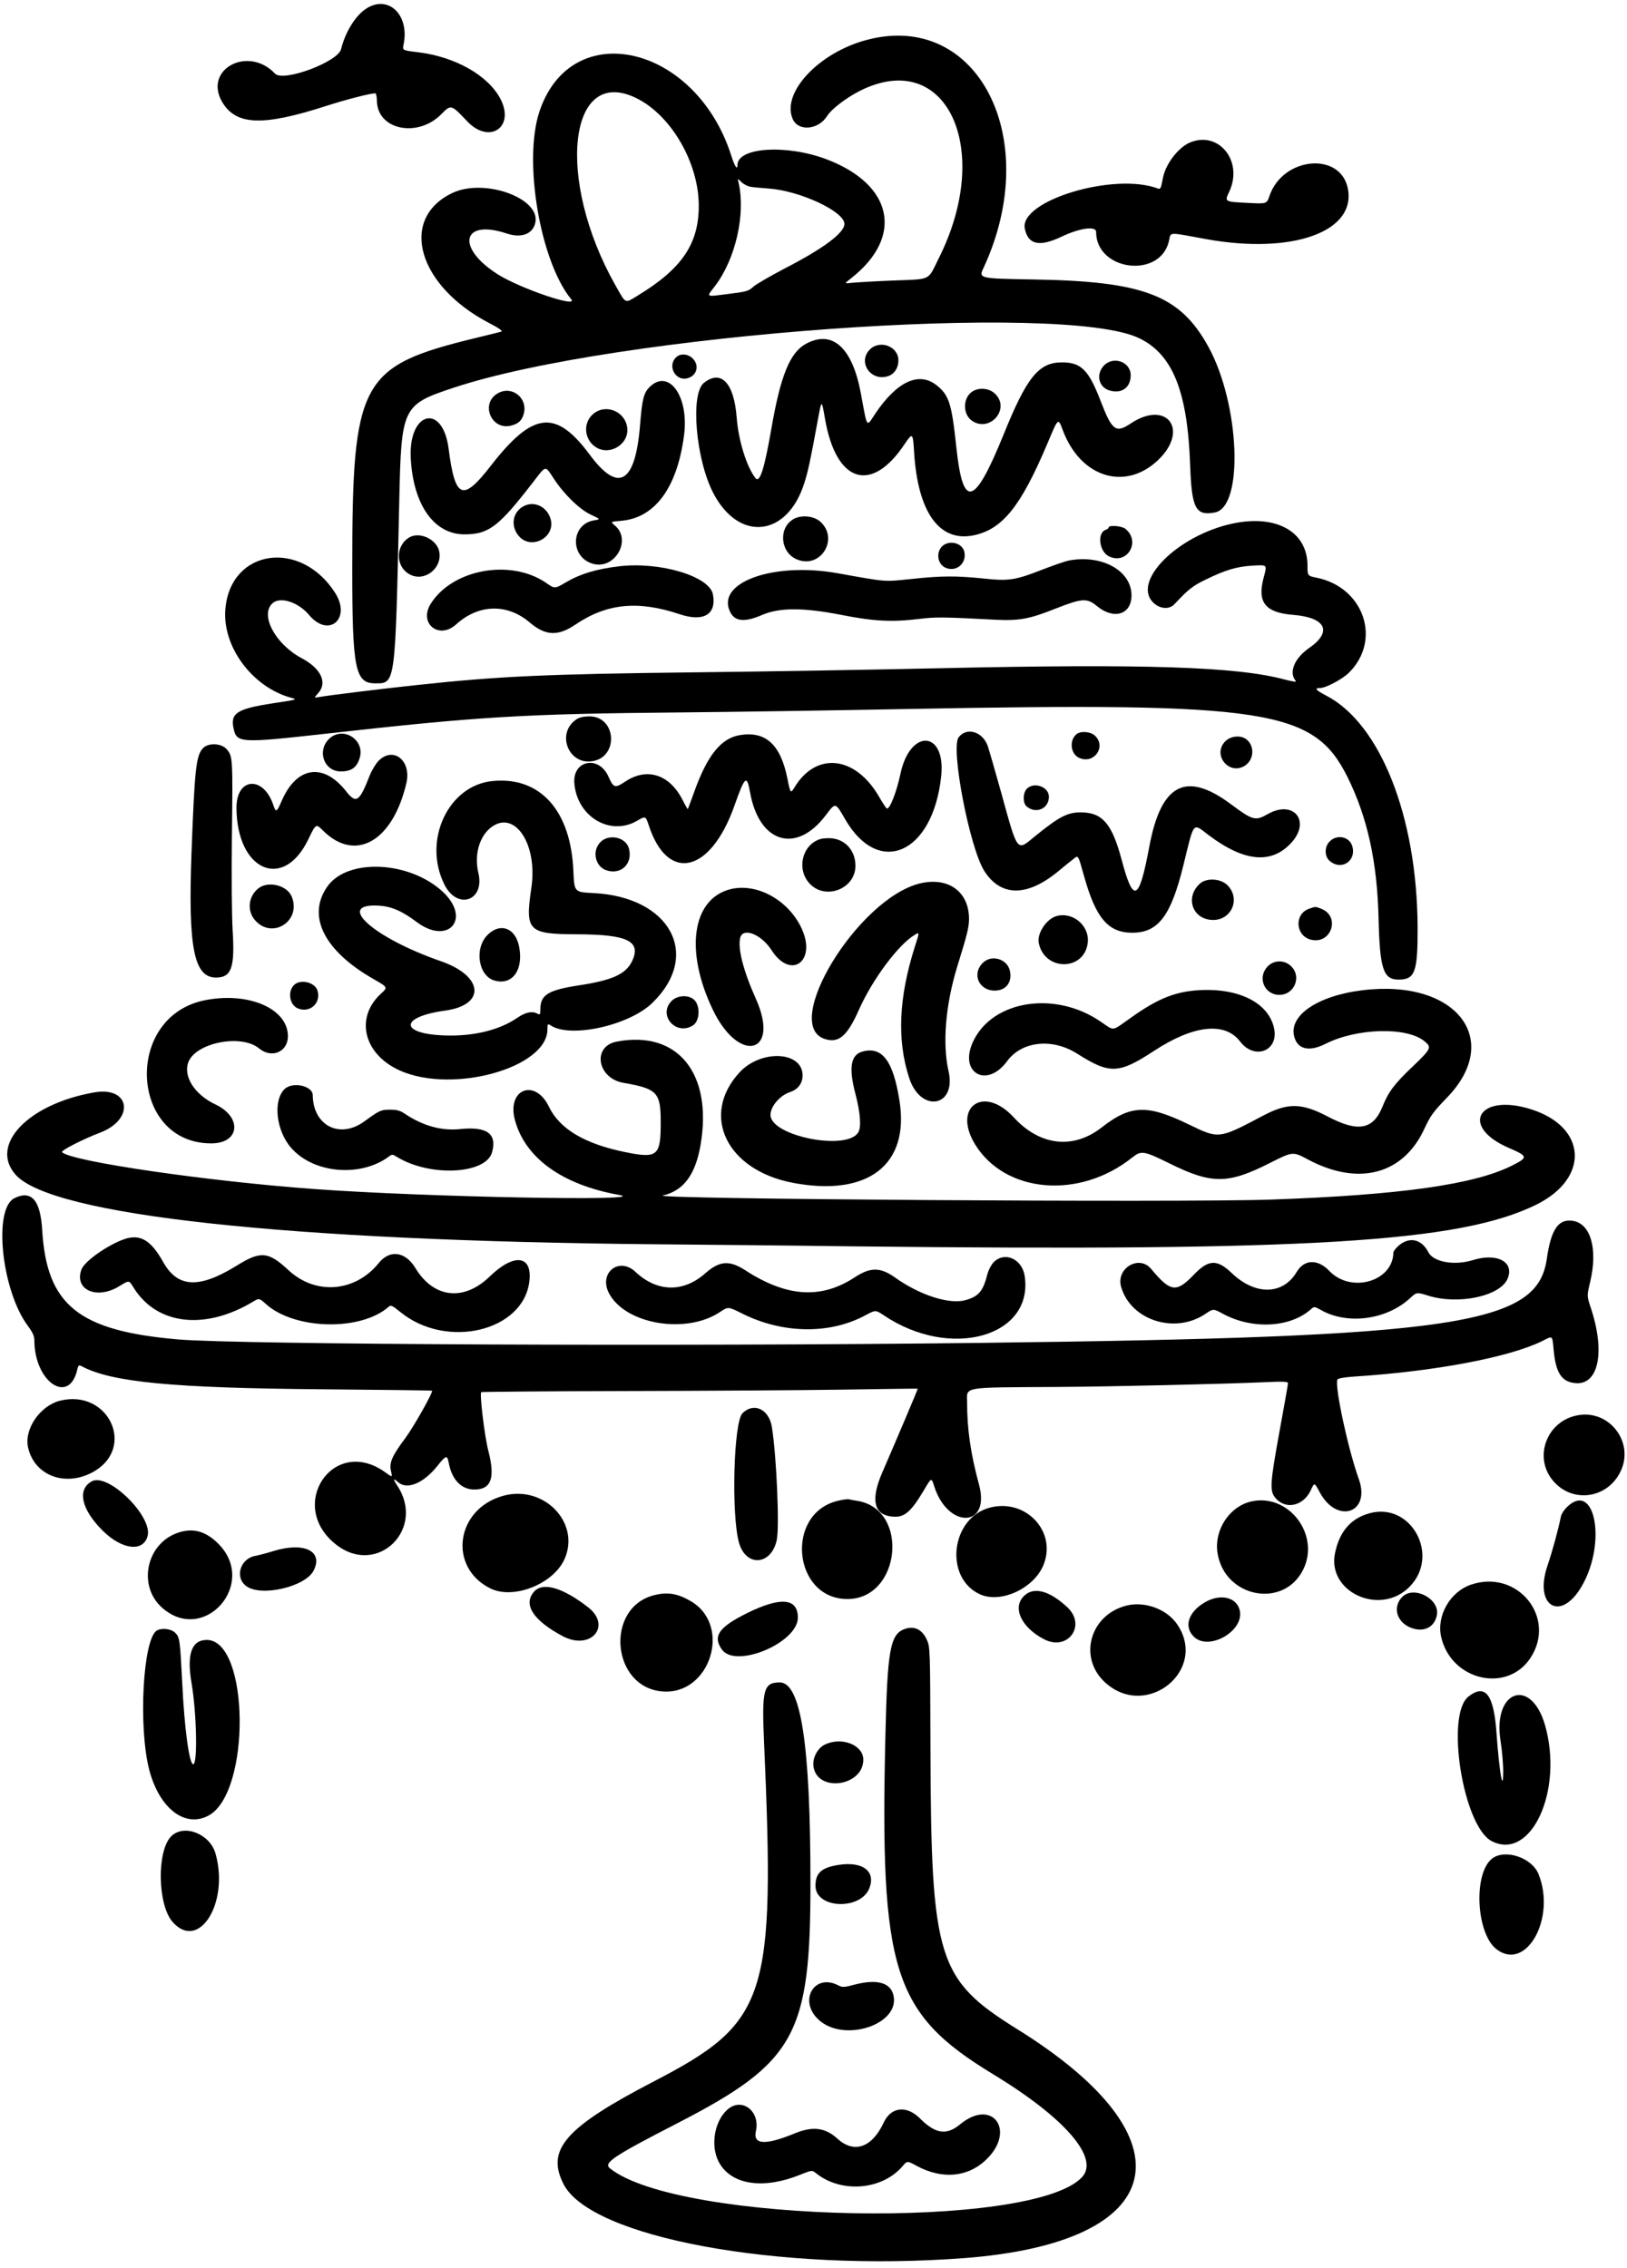 <svg width="221" height="308" viewBox="0 0 221 308" fill="none" xmlns="http://www.w3.org/2000/svg">
<path d="M49.833 1.113C48.337 2.032 46.927 4.275 46.329 6.668C45.901 8.42 38.466 11.176 37.355 10.001C33.723 6.134 27.591 9.403 30.176 13.847C32.056 17.03 35.667 17.18 44.321 14.381C47.055 13.505 50.282 12.672 50.987 12.672C51.093 12.672 51.179 13.163 51.2 13.74C51.286 17.65 56.755 18.761 59.96 15.492C61.264 14.168 61.285 14.168 63.464 16.475C66.434 19.616 69.938 17.33 68.015 13.505C66.37 10.279 61.883 7.715 56.798 7.095C54.661 6.839 54.661 6.839 54.811 6.07C55.666 2.096 52.824 -0.725 49.833 1.113Z" fill="black"/>
<path d="M117.777 5.408C111.218 7.117 106.069 12.63 107.693 16.198C108.462 17.886 111.197 17.629 112.35 15.749C112.949 14.809 114.893 13.313 116.773 12.352C128.524 6.412 135.02 20.172 127.499 35.107C125.96 38.183 126.623 37.884 121.217 38.098C118.632 38.205 116.111 38.354 115.598 38.418C114.658 38.525 114.658 38.525 115.705 37.713C122.755 32.115 121.303 25.107 112.372 21.668C106.923 19.574 100.172 19.98 100.172 22.415C100.172 23.163 99.787 22.586 99.338 21.155C94.531 6.049 77.609 2.139 73.272 15.151C71.05 21.817 73.358 35.47 77.588 40.64C78.614 41.88 70.687 39.188 67.632 37.265C61.884 33.632 62.739 29.68 68.828 31.709C70.815 32.372 72.375 31.795 72.717 30.235C73.443 26.881 65.687 24.125 61.371 26.24C54.128 29.787 56.778 38.867 66.52 43.909C67.696 44.508 68.315 44.956 68.123 45.02C67.952 45.084 66.371 45.469 64.619 45.896C48.894 49.721 47.847 51.665 47.847 77.091C47.847 90.808 48.231 92.794 50.945 92.794C53.744 92.794 53.68 93.201 54.235 67.903C54.513 55.297 54.662 54.956 61.564 52.669C83.549 45.341 144.591 40.94 154.762 45.939C159.313 48.14 161.321 53.203 161.663 63.245C161.876 69.057 162.411 70.083 165.017 69.591C168.97 68.865 168.414 54.87 164.141 47.093C160.274 40.063 155.36 38.183 140.211 37.948C132.904 37.82 132.904 37.82 133.631 36.303C141.707 18.805 132.819 1.455 117.777 5.408ZM86.455 13.335C91.177 15.664 94.916 22.116 94.916 27.949C94.916 33.098 92.63 36.474 86.711 40.085C84.81 41.239 85.087 41.367 83.592 38.739C75.451 24.338 77.203 8.762 86.455 13.335ZM101.945 25.364C102.308 25.428 103.419 25.535 104.381 25.599C108.654 25.898 114.701 28.718 114.701 30.406C114.701 31.624 111.838 33.761 106.517 36.495C104.573 37.521 102.672 38.611 102.308 38.953C101.689 39.529 101.39 39.615 98.954 39.914C95.749 40.32 95.92 40.405 97.116 38.846C99.894 35.214 101.283 29.145 100.343 24.894C100.172 24.189 100.172 24.189 100.706 24.723C101.005 25.022 101.561 25.3 101.945 25.364Z" fill="black"/>
<path d="M161.578 19.377C160.04 20.061 158.373 22.219 157.989 24.056C157.925 24.377 157.818 24.889 157.754 25.189C157.668 25.552 157.519 25.701 157.326 25.616C151.365 23.33 138.353 27.261 139.208 31.085C139.678 33.243 141.195 33.564 144.208 32.133C146.686 30.957 148.887 30.658 148.887 31.491C148.887 36.79 157.561 37.901 158.779 32.752C159.078 31.47 158.502 31.491 163.736 32.453C175.53 34.611 184.29 31.47 183.072 25.552C182.025 20.573 174.291 21.3 172.453 26.556C172.069 27.688 172.069 27.688 169.612 27.56C166.236 27.389 166.321 27.432 167.005 25.958C168.885 21.813 165.488 17.689 161.578 19.377Z" fill="black"/>
<path d="M109.551 46.645C107.308 47.82 106.026 50.961 104.765 58.289C103.804 63.802 103.184 65.703 102.586 64.891C101.389 63.31 100.3 59.785 100.065 56.687C99.701 51.986 97.949 50.149 95.62 51.986C93.74 53.461 94.509 62.413 96.902 66.985C100.385 73.651 106.944 72.925 109.252 65.597C109.765 63.973 110.021 62.84 111.132 56.794C111.602 54.23 111.602 54.23 112.072 56.922C113.589 65.618 118.396 67.092 122.926 60.234C123.952 58.717 124.016 58.781 124.165 61.43C124.678 69.592 127.605 73.673 132.284 72.69C136.194 71.857 138.673 68.737 142.262 60.255C143.779 56.644 143.715 56.708 144.377 58.46C146.77 64.806 152.774 66.708 157.24 62.541C161.62 58.418 158.522 54.209 153.565 57.52C151.556 58.866 151.044 58.46 149.505 54.465C147.881 50.234 146.856 49.209 144.249 49.209C141.087 49.209 139.463 51.217 136.301 59.059C132.327 68.823 130.789 69.207 129.891 60.64C129.272 54.807 128.908 53.674 127.263 52.35C124.828 50.384 121.815 51.794 118.845 56.238C117.67 58.033 117.82 58.247 116.944 53.482C115.811 47.265 113.119 44.765 109.551 46.645Z" fill="black"/>
<path d="M118.098 47.519C116.517 49.206 118.248 51.77 120.534 51.108C121.453 50.852 122.03 49.997 122.03 48.929C122.03 47.006 119.445 46.066 118.098 47.519Z" fill="black"/>
<path d="M91.989 48.394C90.493 49.548 91.732 51.941 93.527 51.321C94.702 50.915 95.001 49.569 94.083 48.672C93.527 48.095 92.566 47.967 91.989 48.394Z" fill="black"/>
<path d="M149.932 49.658C148.821 50.854 149.248 52.628 150.744 53.034C152.389 53.504 153.585 52.606 153.585 50.961C153.585 49.124 151.214 48.29 149.932 49.658Z" fill="black"/>
<path d="M88.207 52.585C87.438 53.376 87.224 54.209 86.947 57.649C86.306 65.661 84.019 67.029 80.109 61.751C75.494 55.534 72.396 55.876 66.67 63.247C62.846 68.182 61.82 67.755 60.944 60.982C60.154 54.679 55.453 55.833 55.795 62.243C56.137 68.61 59 72.626 63.188 72.562C66.435 72.541 67.781 71.473 72.482 65.383C74.191 63.161 74.042 63.183 75.195 64.956C76.584 67.093 78.699 69.165 80.259 69.892C81.584 70.511 81.584 70.511 80.708 70.661C77.503 71.174 77.375 75.66 80.537 76.558C83.507 77.412 85.857 73.332 83.528 71.366C82.908 70.853 82.908 70.853 84.361 70.725C88.955 70.34 91.968 66.259 92.908 59.166C93.634 53.825 90.835 49.957 88.207 52.585Z" fill="black"/>
<path d="M131.943 53.264C130.768 54.183 130.81 56.255 131.986 57.11C134.4 58.819 137.284 55.572 135.19 53.499C134.378 52.666 132.84 52.559 131.943 53.264Z" fill="black"/>
<path d="M67.674 53.378C65.153 54.745 66.734 58.548 69.49 57.779C70.431 57.523 70.879 57.117 71.136 56.219C71.734 54.104 69.597 52.331 67.674 53.378Z" fill="black"/>
<path d="M80.409 56.366C79.084 57.69 79.469 59.977 81.156 60.853C82.909 61.771 85.216 60.383 85.216 58.438C85.216 55.917 82.182 54.614 80.409 56.366Z" fill="black"/>
<path d="M71.093 68.757C69.597 69.569 69.319 71.471 70.494 72.817C72.161 74.719 75.43 73.009 74.81 70.552C74.362 68.822 72.567 67.946 71.093 68.757Z" fill="black"/>
<path d="M107.821 70.469C105.727 71.623 105.941 74.956 108.184 75.938C111.432 77.37 114.06 73.161 111.389 70.811C110.513 70.063 108.889 69.892 107.821 70.469Z" fill="black"/>
<path d="M167.473 71.088C159.931 72.669 153.564 79.079 156.747 81.92C157.623 82.711 158.863 82.775 159.525 82.048C161.341 80.104 161.982 79.57 163.67 78.758C166.448 77.391 167.986 76.942 170.101 76.814C172.216 76.707 172.131 76.6 171.618 78.544C170.763 81.835 171.896 83.202 175.699 83.501C180.1 83.864 181.019 85.787 177.836 87.988C175.849 89.356 175.037 91.278 175.977 92.432C176.169 92.646 175.784 92.603 174.438 92.261C167.965 90.531 155.53 90.125 127.626 90.744C119.058 90.936 104.145 91.193 94.509 91.3C73.976 91.535 67.694 91.834 56.584 93.03C52.161 93.501 44.47 94.441 43.359 94.654C42.632 94.782 42.632 94.782 43.188 94.163C44.512 92.731 43.636 90.808 41.008 89.398C37.419 87.497 35.282 83.544 36.992 81.942C38.017 80.959 40.517 81.749 41.991 83.523C44.662 86.706 47.781 83.993 45.495 80.467C40.816 73.203 31.394 74.549 30.625 82.582C30.112 87.689 34.193 93.265 39.491 94.74C40.453 94.996 40.453 94.996 37.034 95.509C32.227 96.257 31.287 96.834 31.714 98.863C32.142 100.914 32.547 100.936 44.085 99.654C65.024 97.304 71.049 96.94 92.158 96.748C99.444 96.684 113.481 96.47 123.353 96.278C172.195 95.359 178.455 96.342 183.027 105.508C185.741 110.978 187.087 117.046 187.258 124.844C187.429 131.596 187.899 133.027 189.971 133.027C192.215 133.027 192.578 132.002 192.557 125.913C192.493 110.914 187.493 98.265 180.143 94.462C178.733 93.714 178.477 93.436 179.288 93.436C180.079 93.436 182.344 92.24 183.262 91.321C187.685 86.898 185.271 79.784 178.882 78.459C177.601 78.203 177.601 78.203 177.601 76.792C177.579 72.199 173.391 69.848 167.473 71.088Z" fill="black"/>
<path d="M150.594 71.62C150.594 71.727 150.423 71.876 150.21 71.941C148.992 72.325 149.291 74.91 150.637 75.551C153.094 76.748 155.017 73.543 152.859 71.812C152.389 71.406 150.594 71.278 150.594 71.62Z" fill="black"/>
<path d="M55.624 72.965C53.68 74.076 53.701 76.982 55.667 78.007C57.654 79.075 60.111 77.174 59.662 74.888C59.342 73.264 57.034 72.153 55.624 72.965Z" fill="black"/>
<path d="M128.461 73.86C127.051 74.48 127.136 76.659 128.568 77.151C129.978 77.642 131.281 76.488 131.003 74.993C130.811 73.967 129.529 73.412 128.461 73.86Z" fill="black"/>
<path d="M145.126 76.129C144.635 76.236 143.096 76.77 141.708 77.304C137.904 78.8 137.028 78.928 133.653 78.564C129.914 78.18 127.884 78.18 123.76 78.629C119.978 79.013 120.555 79.056 113.74 77.838C104.98 76.278 97.117 79.141 99.211 83.158C99.852 84.419 101.198 84.526 103.591 83.479C105.898 82.496 109.167 82.496 114.274 83.5C118.718 84.376 121.154 84.504 124.978 84.034C127.136 83.778 128.055 83.778 135.319 84.162C138.46 84.312 139.87 84.056 143.438 82.624C146.985 81.235 147.647 81.192 148.972 82.282C151.279 84.205 153.694 83.479 153.694 80.851C153.694 77.475 149.634 75.253 145.126 76.129Z" fill="black"/>
<path d="M84.147 76.894C81.049 77.257 78.827 77.92 76.798 79.116C75.345 79.971 75.345 79.971 74.127 79.116C69.298 75.847 61.393 77.322 58.487 82.022C56.863 84.671 59.62 86.894 61.948 84.8C65.004 82.022 68.892 81.915 71.969 84.543C74.084 86.338 75.772 86.424 78.122 84.842C82.395 81.937 86.647 81.509 92.331 83.411C95.578 84.501 97.352 83.432 96.839 80.719C96.39 78.262 89.681 76.253 84.147 76.894Z" fill="black"/>
<path d="M78.293 97.688C75.537 99.526 77.16 103.863 80.43 103.372C84.083 102.837 83.741 97.282 80.066 97.282C79.297 97.282 78.699 97.41 78.293 97.688Z" fill="black"/>
<path d="M130.212 100.126C129.101 101.6 131.708 115.125 133.695 118.265C135.917 121.769 139.464 121.812 143.651 118.394C144.549 117.646 145.531 116.855 145.809 116.642C146.472 116.107 146.429 116.022 147.262 119.013C148.843 124.675 150.531 126.662 153.8 126.662C157.325 126.662 159.056 124.376 160.744 117.496C162.24 111.407 161.962 111.727 164.184 113.415C169.034 117.069 172.752 117.389 175.444 114.398C178.072 111.471 175.7 108.587 172.239 110.531C170.508 111.514 170.188 111.428 167.196 109.206C161.107 104.677 157.731 106.407 156.129 114.89C154.719 122.453 153.95 122.795 152.326 116.642C151.022 111.813 149.719 110.317 146.792 110.317C144.955 110.317 143.844 110.915 140.446 113.672C138.096 115.616 138.246 115.808 135.981 107.582C135.105 104.442 134.272 101.579 134.143 101.237C133.417 99.314 131.28 98.716 130.212 100.126Z" fill="black"/>
<path d="M146.257 99.672C145.189 100.505 145.403 102.45 146.642 102.941C148.608 103.774 150.274 101.424 148.778 99.95C148.202 99.352 146.877 99.224 146.257 99.672Z" fill="black"/>
<path d="M44.898 100.164C42.975 101.702 43.893 104.758 46.286 104.758C47.739 104.758 48.487 104.224 48.872 102.878C49.555 100.549 46.799 98.668 44.898 100.164Z" fill="black"/>
<path d="M100.492 99.827C97.928 100.254 96.069 102.583 94.296 107.54C93.847 108.779 93.463 109.826 93.42 109.869C93.398 109.89 93.078 109.356 92.715 108.63C90.963 105.168 87.886 104.164 84.938 106.13C83.527 107.07 83.335 107.006 82.651 105.467C81.348 102.519 77.759 103.224 78.015 106.365C78.378 110.873 82.822 113.565 86.476 111.493C87.694 110.787 87.694 110.787 88.121 112.069C90.664 119.889 96.475 118.607 99.723 109.506C101.197 105.361 101.432 105.147 101.881 107.583C103.099 114.462 108.12 116.022 112.136 110.745C113.504 108.929 113.461 108.929 114.764 111.193C119.337 119.184 126.708 115.958 127.84 105.446C128.524 99.186 123.61 98.865 122.306 105.104C121.772 107.604 120.832 109.997 120.448 109.783C120.341 109.719 119.849 108.971 119.358 108.117C116.132 102.604 110.833 102.07 107.906 106.942C107.393 107.796 107.35 107.732 106.944 105.66C106.004 101.066 103.975 99.25 100.492 99.827Z" fill="black"/>
<path d="M166.385 100.715C164.654 102.574 167.004 105.351 169.12 103.963C170.316 103.172 170.444 101.377 169.376 100.459C168.586 99.775 167.154 99.903 166.385 100.715Z" fill="black"/>
<path d="M27.571 101.597C26.631 102.622 26.438 104.353 26.011 115.869C25.541 128.667 26.331 132.748 29.344 132.748C31.417 132.748 31.908 131.423 31.609 126.509C31.481 124.544 31.438 118.817 31.502 113.412C31.63 102.943 31.609 102.729 30.818 101.768C30.092 100.913 28.319 100.827 27.571 101.597Z" fill="black"/>
<path d="M51.414 103.325C51.03 103.731 50.496 104.607 50.218 105.312C48.808 108.923 48.38 109.2 46.992 107.427C43.915 103.538 40.304 104.073 38.275 108.73C37.591 110.311 37.484 110.376 37.142 109.371C35.817 105.312 32.121 105.526 32.121 109.671C32.142 118.217 38.467 121.037 41.864 114.008C42.911 111.828 42.911 111.828 43.851 112.769C48.252 117.17 53.337 114.286 55.196 106.359C55.923 103.282 53.423 101.295 51.414 103.325Z" fill="black"/>
<path d="M66.905 106.062C60.901 106.639 57.397 114.096 60.345 120.078C62.076 123.625 65.879 122.364 64.982 118.561C64.405 116.168 65.067 113.711 66.584 112.451C69.81 109.801 73.058 114.502 72.182 120.527C71.306 126.445 71.712 126.851 78.378 126.873C85.279 126.894 87.159 127.813 85.835 130.569C84.98 132.3 83.121 133.133 78.57 133.817C74.447 134.458 73.4 135.098 73.4 137.043C73.4 137.769 73.357 137.833 73.015 137.662C72.289 137.256 71.391 137.449 70.259 138.218C67.845 139.884 64.319 140.739 60.474 140.611C54.235 140.419 54.235 138.09 60.474 137.235C66.029 136.466 65.687 132.535 59.875 130.526C50.709 127.343 45.432 122.621 51.478 122.984C53.166 123.091 54.619 123.71 56.628 125.227C60.858 128.368 64.02 124.843 60.239 121.189C55.73 116.895 47.141 116.467 44.428 120.441C41.672 124.437 44.043 129.137 50.752 132.962C52.696 134.073 52.696 134.073 51.735 134.949C48.167 138.239 49.406 143.196 54.363 145.397C61.542 148.559 74.276 145.012 74.361 139.82C74.361 139.008 74.383 138.987 74.831 139.265C77.523 141.017 85.514 139.243 88.634 136.167C95.3 129.672 91.048 121.788 80.6 121.275C78.015 121.147 78.015 121.147 77.887 118.348C77.566 110.1 73.4 105.421 66.905 106.062Z" fill="black"/>
<path d="M139.485 107.107C138.93 107.662 138.908 109.051 139.442 109.5C140.703 110.59 142.476 109.82 142.476 108.197C142.476 106.85 140.468 106.124 139.485 107.107Z" fill="black"/>
<path d="M81.563 114.351C80.345 115.569 80.858 117.77 82.481 118.219C84.426 118.795 85.964 117.236 85.43 115.227C85.024 113.689 82.738 113.176 81.563 114.351Z" fill="black"/>
<path d="M111.411 113.944C108.954 114.713 108.163 118.025 109.958 119.969C112.094 122.298 116.197 120.717 116.197 117.576C116.197 115.547 114.872 114.03 112.97 113.837C112.458 113.795 111.753 113.837 111.411 113.944Z" fill="black"/>
<path d="M180.614 114.264C179.909 114.948 179.888 116.251 180.571 116.871C182.131 118.281 184.268 116.978 183.691 114.926C183.328 113.623 181.618 113.239 180.614 114.264Z" fill="black"/>
<path d="M162.987 119.992C160.915 121.872 161.983 124.885 164.739 124.927C167.303 124.97 168.542 122.022 166.726 120.205C165.808 119.287 163.885 119.18 162.987 119.992Z" fill="black"/>
<path d="M124.849 119.993C116.473 122.151 106.111 139.137 112.008 141.081C113.931 141.701 115.063 140.739 116.687 137.086C118.524 132.962 122.071 128.219 124.272 126.937C124.913 126.553 124.913 126.553 124.272 128.54C122.071 135.462 121.815 141.252 123.503 146.401C125.062 151.187 129.955 150.333 128.844 145.461C127.99 141.701 128.438 136.445 130.019 131.274C131.387 126.873 131.579 126.04 131.622 124.95C131.707 121.104 128.801 118.989 124.849 119.993Z" fill="black"/>
<path d="M35.155 120.59C33.766 121.637 33.51 123.581 34.578 124.884C36.886 127.683 41.009 125.098 39.621 121.743C38.98 120.226 36.501 119.607 35.155 120.59Z" fill="black"/>
<path d="M99.168 120.76C93.997 122.106 92.993 129.157 96.839 137.148C100.428 144.604 106.048 143.087 102.651 135.588C100.941 131.763 100.172 128.708 100.557 127.298C100.963 125.909 103.42 126.892 104.787 129.007C107.436 133.152 111.005 130.524 108.847 125.995C107.031 122.17 102.736 119.841 99.168 120.76Z" fill="black"/>
<path d="M177.794 123.41C175.786 124.137 175.957 127.042 178.029 127.598C180.785 128.324 182.131 124.521 179.525 123.432C178.691 123.09 178.691 123.09 177.794 123.41Z" fill="black"/>
<path d="M143.459 124.414C142.091 124.841 140.809 126.807 141.108 128.11C141.942 131.935 147.326 131.849 147.753 128.003C148.009 125.696 145.702 123.752 143.459 124.414Z" fill="black"/>
<path d="M66.222 126.961C64.384 128.799 64.982 132.559 67.183 133.157C69.64 133.841 71.157 131.662 70.495 128.457C69.961 125.978 67.931 125.252 66.222 126.961Z" fill="black"/>
<path d="M133.61 130.652C131.943 132.127 132.883 134.52 135.127 134.52C136.708 134.52 137.584 133.28 137.135 131.678C136.708 130.225 134.763 129.648 133.61 130.652Z" fill="black"/>
<path d="M172.153 131.275C170.765 132.771 171.748 135.1 173.777 135.1C175.807 135.1 176.833 132.664 175.401 131.232C174.482 130.314 173.029 130.335 172.153 131.275Z" fill="black"/>
<path d="M40.07 133.648C39.023 134.46 39.258 136.426 40.454 136.939C42.121 137.622 43.681 136.169 43.104 134.46C42.74 133.435 40.988 132.965 40.07 133.648Z" fill="black"/>
<path d="M162.389 134.499C159.376 134.755 157.048 135.738 153.501 138.281C150.958 140.075 151.407 140.033 149.527 138.751C143.373 134.499 134.848 135.802 132.199 141.4C130.169 145.652 133.994 147.895 136.793 144.114C138.78 141.379 142.925 140.93 146.322 143.088C150.766 145.908 151.962 145.844 156.791 142.682C162.111 139.199 166.384 138.729 168.436 141.422C170.423 144.028 173.756 142.703 173.051 139.584C172.26 136.059 168.008 134.029 162.389 134.499Z" fill="black"/>
<path d="M185.016 134.479C178.927 135.227 174.995 137.94 175.807 140.803C176.277 142.512 177.837 142.854 180.016 141.765C184.311 139.585 191.148 139.414 193.52 141.423C194.502 142.235 194.396 142.427 191.853 144.863C189.396 147.192 188.584 148.281 187.772 150.311C186.512 153.409 184.461 153.772 180.422 151.657C176.812 149.755 174.953 149.734 171.641 151.465C165.53 154.691 165.594 154.691 161.492 152.704C155.83 149.948 153.565 150.033 149.634 153.11C145.767 156.122 141.237 155.61 137.669 151.7C133.588 147.298 129.337 150.332 132.456 155.417C136.558 162.062 146.622 162.895 153.758 157.212C155.018 156.208 155.317 156.251 158.8 157.96C164.612 160.844 166.791 160.823 172.56 157.896C175.615 156.358 175.615 156.358 177.688 157.469C184.525 161.101 190.593 159.498 193.456 153.324C194.31 151.486 194.695 150.973 196.511 149.093C204.245 141.145 197.75 132.876 185.016 134.479Z" fill="black"/>
<path d="M91.177 135.975C89.361 137.919 91.861 140.696 94.126 139.244C95.13 138.603 95.151 136.338 94.126 135.633C93.292 135.056 91.882 135.205 91.177 135.975Z" fill="black"/>
<path d="M27.656 135.865C16.759 138.216 17.699 155.287 28.703 155.266C32.591 155.266 32.933 151.698 29.237 149.967C26.438 148.642 24.857 146.164 25.583 144.241C26.587 141.591 32.762 140.374 35.176 142.361C36.907 143.792 39.108 142.852 39.108 140.715C39.108 136.912 33.617 134.605 27.656 135.865Z" fill="black"/>
<path d="M83.763 141.447C80.408 142.088 81.113 146.425 84.681 147.045C89.254 147.836 89.745 148.348 89.745 152.301C89.766 156.98 89.339 157.343 84.98 156.467C79.404 155.335 76.007 153.305 74.554 150.271C72.695 146.425 68.871 147.857 69.918 152.002C71.263 157.194 76.306 160.869 84.04 162.258C89.125 163.155 57.803 162.578 42.697 161.467C28.254 160.42 9.73 157.728 8.426 156.467C8.213 156.254 11.268 154.694 13.576 153.818C18.362 152.002 17.699 147.472 12.785 148.348C3.833 149.908 -1.466 155.463 2.102 159.501C6.952 165.035 38.852 168.496 88.848 168.967C95.834 169.031 107.821 169.137 115.448 169.244C177.901 169.949 198.284 168.71 208.689 163.582C215.953 159.993 215.569 153.028 207.962 150.635C200.805 148.37 198.198 152.985 204.971 155.891C207.578 157.023 207.599 157.173 205.334 158.305C200.207 160.869 190.122 162.279 172.666 162.899C160.616 163.326 87.844 162.834 90.044 162.343C92.822 161.702 94.445 159.566 95.151 155.527C96.838 145.785 92.074 139.866 83.763 141.447Z" fill="black"/>
<path d="M117.115 142.808C115.556 143.256 115.257 145.008 116.197 148.555C116.859 151.098 117.009 152.978 116.603 153.726C115.192 156.354 104.659 154.303 104.659 151.397C104.659 150.243 105.92 148.769 107.308 148.299C108.419 147.936 109.039 147.081 109.018 145.97C108.932 142.722 103.334 142.509 100.45 145.628C95.087 151.461 98.698 158.918 107.714 160.627C117.906 162.55 123.568 158.17 122.179 149.474C121.324 144.026 119.807 142.039 117.115 142.808Z" fill="black"/>
<path d="M38.68 147.871C37.057 149.388 37.484 153.512 39.535 155.862C42.569 159.366 49 159.921 52.846 157.037C53.231 156.738 53.337 156.738 53.914 157.101C58.38 159.857 66.029 159.473 66.841 156.46C67.524 153.96 66.157 152.956 62.568 153.319C59.961 153.597 57.44 152.892 54.961 151.225C54.363 150.82 53.914 150.691 52.974 150.691C51.735 150.691 51.564 150.777 49.47 152.294C46.137 154.708 42.526 152.849 42.483 148.726C42.483 147.465 39.791 146.845 38.68 147.871Z" fill="black"/>
<path d="M1.975 162.703C-0.974 164.113 0.223 175.352 3.833 180.116C4.432 180.928 4.667 181.441 4.667 181.997C4.667 187.723 9.453 190.885 10.521 185.885C10.649 185.394 10.713 185.33 11.076 185.522C15.157 187.701 23.34 188.492 43.98 188.663C52.035 188.727 58.658 188.812 58.68 188.855C58.872 189.005 56.223 193.705 55.09 195.244C53.253 197.701 52.847 198.619 53.103 199.752C53.317 200.649 53.317 200.649 52.313 199.923C45.262 194.859 38.831 204.495 45.711 209.794C51.309 214.11 57.91 207.572 53.915 201.675C53.36 200.841 53.424 200.67 54.065 201.269C55.282 202.358 57.526 201.44 59.428 199.047C60.603 197.572 60.752 197.551 60.966 198.705C61.393 200.948 62.675 202.273 64.427 202.273C66.735 202.273 67.29 200.713 66.329 196.996C65.816 195.03 65.132 189.304 65.367 189.047C65.431 189.005 74.234 188.919 84.917 188.898C95.6 188.876 108.911 188.791 114.487 188.706C120.064 188.62 124.658 188.556 124.658 188.577C124.7 188.62 121.602 195.906 119.893 199.837C118.291 203.469 118.632 205.542 120.876 205.905C122.735 206.204 123.589 205.542 125.491 202.38C126.516 200.628 126.516 200.628 126.88 201.781C128.717 207.657 134.571 207.508 132.99 201.632C131.858 197.487 131.366 194.09 131.366 190.564C131.366 188.236 130.298 188.428 143.652 188.342C151.066 188.3 166.449 187.936 171.705 187.701C174.312 187.573 174.953 187.616 174.953 187.83C174.953 187.979 174.419 191.034 173.756 194.624C172.517 201.418 172.453 202.465 173.222 203.384C174.59 205.072 177.047 204.538 178.051 202.358C178.542 201.29 178.542 201.29 179.247 202.615C181.598 207.037 186.234 205.478 184.567 200.841C183.115 196.803 181.277 188.3 181.662 187.338C181.704 187.189 182.623 187.018 183.948 186.932C194.93 186.227 204.951 184.326 209.459 182.125C210.997 181.356 210.826 181.206 211.061 183.578C211.36 186.419 212.129 187.595 213.839 187.808C217.129 188.257 218.112 183.642 216.061 177.531C215.548 175.971 215.548 175.971 215.997 174.07C217.065 169.604 216.061 166.122 213.604 165.78C211.659 165.502 210.677 166.955 210.1 170.993C208.796 179.946 197.836 181.569 133.076 182.36C92.737 182.851 32.507 182.595 24.216 181.89C10.692 180.736 6.355 177.253 5.735 167.083C5.5 162.981 4.282 161.571 1.975 162.703Z" fill="black"/>
<path d="M16.802 168.301C14.58 169.091 11.503 171.27 11.076 172.36C10.029 175.116 13.084 176.526 16.118 174.71C17.614 173.813 17.485 173.792 18.191 174.924C21.353 179.945 27.891 180.671 34.407 176.74C35.198 176.27 35.198 176.27 36.095 177.061C39.984 180.586 48.979 180.8 52.782 177.467C53.102 177.189 53.252 177.253 54.384 178.172C60.645 183.278 71.092 180.8 71.904 174.005C72.332 170.437 69.832 170.138 66.52 173.343C62.995 176.761 58.914 176.291 56.435 172.211C55.068 169.946 52.953 169.647 51.457 171.505C48.252 175.479 42.889 175.907 39.215 172.51C36.437 169.924 35.411 169.839 32.121 171.89C27.015 175.031 24.13 174.881 22.165 171.377C20.477 168.365 19.002 167.51 16.802 168.301Z" fill="black"/>
<path d="M190.059 169.089C189.632 169.453 189.268 169.901 189.268 170.094C189.204 174.025 183.521 175.67 180.572 172.593C179.013 170.948 177.175 170.991 176.15 172.7C174.291 175.862 170.531 175.948 167.326 172.893C165.317 170.97 164.163 171.012 162.155 173.106C159.783 175.585 158.993 175.478 156.344 172.294C154.698 170.35 151.558 172.252 152.284 174.751C153.587 179.302 159.613 181.225 163.758 178.405C164.804 177.7 164.804 177.7 166.108 178.405C170.082 180.563 175.252 180.307 178.073 177.785C178.5 177.401 178.543 177.401 179.461 177.914C183.072 179.943 188.35 179.217 191.533 176.29C192.431 175.457 192.431 175.457 194.012 175.948C198.093 177.23 203.797 176.012 204.78 173.64C205.741 171.354 203.349 170.094 200.058 171.119C197.58 171.888 194.738 171.397 194.033 170.072C193.136 168.299 191.512 167.893 190.059 169.089Z" fill="black"/>
<path d="M134.999 171.378C134.657 171.72 134.294 172.425 134.144 172.938C133.546 175.352 132.948 176.057 131.089 176.57C128.888 177.147 124.914 175.865 121.56 173.472C119.572 172.062 118.226 172.062 116.111 173.451C111.539 176.442 106.881 176.164 101.219 172.489C99.061 171.101 97.737 171.207 95.792 172.917C92.822 175.545 89.254 175.481 86.327 172.724C84.084 170.609 81.285 172.853 82.716 175.609C84.917 179.839 93.228 181.249 97.822 178.151C98.912 177.425 98.912 177.425 100.792 178.365C106.326 181.143 112.757 181.228 117.607 178.579C118.931 177.874 118.931 177.874 120.064 178.621C129.08 184.711 140.426 181.527 139.186 173.28C138.845 170.972 136.494 169.904 134.999 171.378Z" fill="black"/>
<path d="M8.192 190.199C5.435 190.883 3.256 194.067 3.812 196.566C4.688 200.434 8.939 201.993 12.743 199.835C18.469 196.545 14.73 188.618 8.192 190.199Z" fill="black"/>
<path d="M100.855 191.908C99.637 193.126 99.317 205.753 100.385 209.514C101.346 212.847 104.786 212.569 105.513 209.108C105.897 207.292 105.47 197.656 104.85 193.81C104.466 191.353 102.393 190.391 100.855 191.908Z" fill="black"/>
<path d="M214.415 192.17C210.035 192.875 208.155 198.067 211.125 201.272C213.817 204.199 218.475 203.408 220.163 199.733C221.979 195.866 218.646 191.465 214.415 192.17Z" fill="black"/>
<path d="M12.465 201.16C10.435 202.271 11.055 205.006 13.982 207.89C16.589 210.454 19.452 210.796 20.05 208.595C20.776 205.924 14.666 199.942 12.465 201.16Z" fill="black"/>
<path d="M68.337 203.127C61.884 204.922 60.816 212.849 66.627 215.712C69.768 217.25 75.195 215.092 76.691 211.695C78.87 206.759 73.849 201.589 68.337 203.127Z" fill="black"/>
<path d="M113.782 203.81C106.582 205.541 107.714 217.143 115.107 217.143C122.35 217.143 123.589 204.964 116.453 203.81C115.983 203.746 115.47 203.639 115.299 203.597C115.15 203.554 114.466 203.639 113.782 203.81Z" fill="black"/>
<path d="M170.039 203.874C167.026 204.515 164.89 207.742 165.381 210.904C166.342 216.972 174.376 218.51 177.025 213.126C179.333 208.425 175.081 202.806 170.039 203.874Z" fill="black"/>
<path d="M212.77 204.727C212.428 205.069 212.086 205.603 212.022 205.945C211.616 207.889 210.911 210.496 210.185 212.654C208.326 218.188 212.043 220.324 214.885 215.346C218.304 209.385 216.594 200.881 212.77 204.727Z" fill="black"/>
<path d="M134.464 204.728C129.123 206.117 128.204 214.321 133.161 216.522C136.045 217.783 140.596 215.603 141.793 212.377C143.502 207.869 139.271 203.467 134.464 204.728Z" fill="black"/>
<path d="M186.02 205.497C183.499 206.181 181.939 207.975 181.341 210.903C180.23 216.223 187.494 219.513 191.468 215.475C195.656 211.223 191.682 203.937 186.02 205.497Z" fill="black"/>
<path d="M24.151 208.146C19.857 209.62 18.66 215.368 22.036 218.338C27.741 223.358 35.048 215.047 29.664 209.642C27.933 207.911 26.202 207.441 24.151 208.146Z" fill="black"/>
<path d="M37.143 210.627C36.267 210.904 35.178 211.182 34.75 211.268C32.614 211.609 31.823 214.237 33.49 215.413C35.52 216.865 41.459 215.477 42.592 213.297C43.959 210.648 41.331 209.345 37.143 210.627Z" fill="black"/>
<path d="M199.78 215.2C196.938 216.183 195.1 219.452 195.763 222.315C197.13 228.212 204.694 229.964 207.877 225.156C211.509 219.644 206.104 213.021 199.78 215.2Z" fill="black"/>
<path d="M72.589 216.095C70.987 217.826 72.375 220.027 76.435 222.185C80.217 224.193 83.165 220.817 79.875 218.253C76.456 215.604 73.786 214.813 72.589 216.095Z" fill="black"/>
<path d="M139.078 216.738C137.476 218.34 138.737 221.011 141.835 222.613C145.039 224.258 147.603 220.754 144.997 218.276C142.54 215.99 140.403 215.413 139.078 216.738Z" fill="black"/>
<path d="M88.891 216.61C82.161 218.255 83.015 229.066 89.916 229.686C96.433 230.284 99.488 220.755 93.848 217.443C92.074 216.396 90.707 216.161 88.891 216.61Z" fill="black"/>
<path d="M190.485 216.845C188.968 218.362 189.866 220.669 192.173 221.204C193.712 221.567 194.929 220.776 195.186 219.259C195.528 217.101 192.045 215.285 190.485 216.845Z" fill="black"/>
<path d="M163.693 217.57C161.428 218.873 160.766 220.881 162.154 222.249C164.184 224.278 169.077 221.458 168.393 218.659C167.966 216.886 165.765 216.373 163.693 217.57Z" fill="black"/>
<path d="M101.497 219.045C97.629 220.968 96.775 222.186 98.057 224.002C99.937 226.63 108.376 223.083 108.376 219.664C108.376 217.015 106.047 216.801 101.497 219.045Z" fill="black"/>
<path d="M153.096 218.013C148.053 219.209 146.387 225.127 150.147 228.503C155.788 233.588 164.163 226.73 159.869 220.534C158.48 218.525 155.553 217.436 153.096 218.013Z" fill="black"/>
<path d="M122.691 221.288C120.918 222.057 120.533 224.343 120.277 235.304C119.486 267.716 121.281 273.399 134.891 281.668C144.677 287.608 149.398 293.077 146.963 295.663C140.254 302.82 92.223 301.923 82.865 294.466C81.925 293.718 83.186 292.864 92.159 288.249C108.055 280.044 110.107 276.284 110.085 255.602C110.085 236.864 108.782 228.467 105.919 228.467C103.718 228.467 103.462 229.428 103.782 236.543C105.321 271.412 104.274 274.617 88.848 282.629C76.819 288.868 74.148 291.881 76.541 296.581C80.216 303.846 105.684 308.546 130.938 306.645C158.949 304.529 162.218 290.492 138.181 275.557C127.328 268.806 126.473 266.049 126.387 237.547C126.345 223.724 126.345 223.66 125.875 222.634C125.212 221.181 124.059 220.711 122.691 221.288Z" fill="black"/>
<path d="M21.309 221.416C19.408 222.527 18.767 234.578 20.284 240.389C21.651 245.56 25.112 248.252 28.296 246.564C34.108 243.509 33.915 222.698 28.082 222.698C26.031 222.698 25.347 224.621 26.01 228.51C26.715 232.633 26.864 239.577 26.245 239.577C25.711 239.577 25.048 234.749 24.749 228.467C24.45 222.57 24.407 222.356 23.788 221.715C23.232 221.181 21.993 221.032 21.309 221.416Z" fill="black"/>
<path d="M199.459 230.392C196.318 232.87 198.733 247.955 202.6 250.006C207.963 252.805 212.407 243.147 209.864 234.259C207.963 227.7 202.75 229.516 203.818 236.374C204.031 237.72 204.202 239.643 204.181 240.647C204.181 243.639 203.647 240.583 203.284 235.456C202.92 230.093 201.767 228.576 199.459 230.392Z" fill="black"/>
<path d="M112.009 236.924C111.047 237.394 110.342 238.74 110.492 239.851C110.962 243.462 117.265 242.607 117.265 238.954C117.265 236.946 114.295 235.792 112.009 236.924Z" fill="black"/>
<path d="M23.254 249.363C21.289 251.329 21.396 258.593 23.404 260.944C26.972 265.11 31.203 258.401 29.258 251.649C28.468 249 24.964 247.654 23.254 249.363Z" fill="black"/>
<path d="M202.665 252.398C200.101 254.428 200.507 262.589 203.284 264.705C207.301 267.781 211.382 260.495 208.989 254.513C208.092 252.248 204.417 251.03 202.665 252.398Z" fill="black"/>
<path d="M113.889 253.249C111.581 253.613 110.77 254.339 110.77 256.091C110.77 259.211 116.923 259.446 118.098 256.39C118.974 254.083 117.158 252.737 113.889 253.249Z" fill="black"/>
<path d="M116.133 269.49C114.637 269.896 114.423 269.896 113.846 269.597C110.642 267.931 108.441 271.627 111.112 274.191C114.53 277.524 122.478 274.896 121.325 270.815C120.876 269.212 119.06 268.742 116.133 269.49Z" fill="black"/>
<path d="M98.741 286.539C96.903 288.249 96.455 291.774 97.822 293.911C99.595 296.731 103.804 297.286 108.633 295.342C110.3 294.68 110.3 294.68 110.834 295.107C114.295 297.885 119.872 297.415 122.649 294.103C123.226 293.419 123.226 293.419 124.572 294.146C127.927 295.94 131.345 295.684 133.824 293.398C138.118 289.445 134.87 284.787 130.405 288.484C128.568 290.001 127.072 289.787 124.957 287.672C123.141 285.856 121.025 286.112 120.043 288.227C118.461 291.624 116.026 292.5 113.761 290.428C112.116 288.932 110.428 288.697 108.014 289.68C103.975 291.347 102.266 291.261 102.672 289.424C103.313 286.646 100.685 284.702 98.741 286.539Z" fill="black"/>
</svg>
